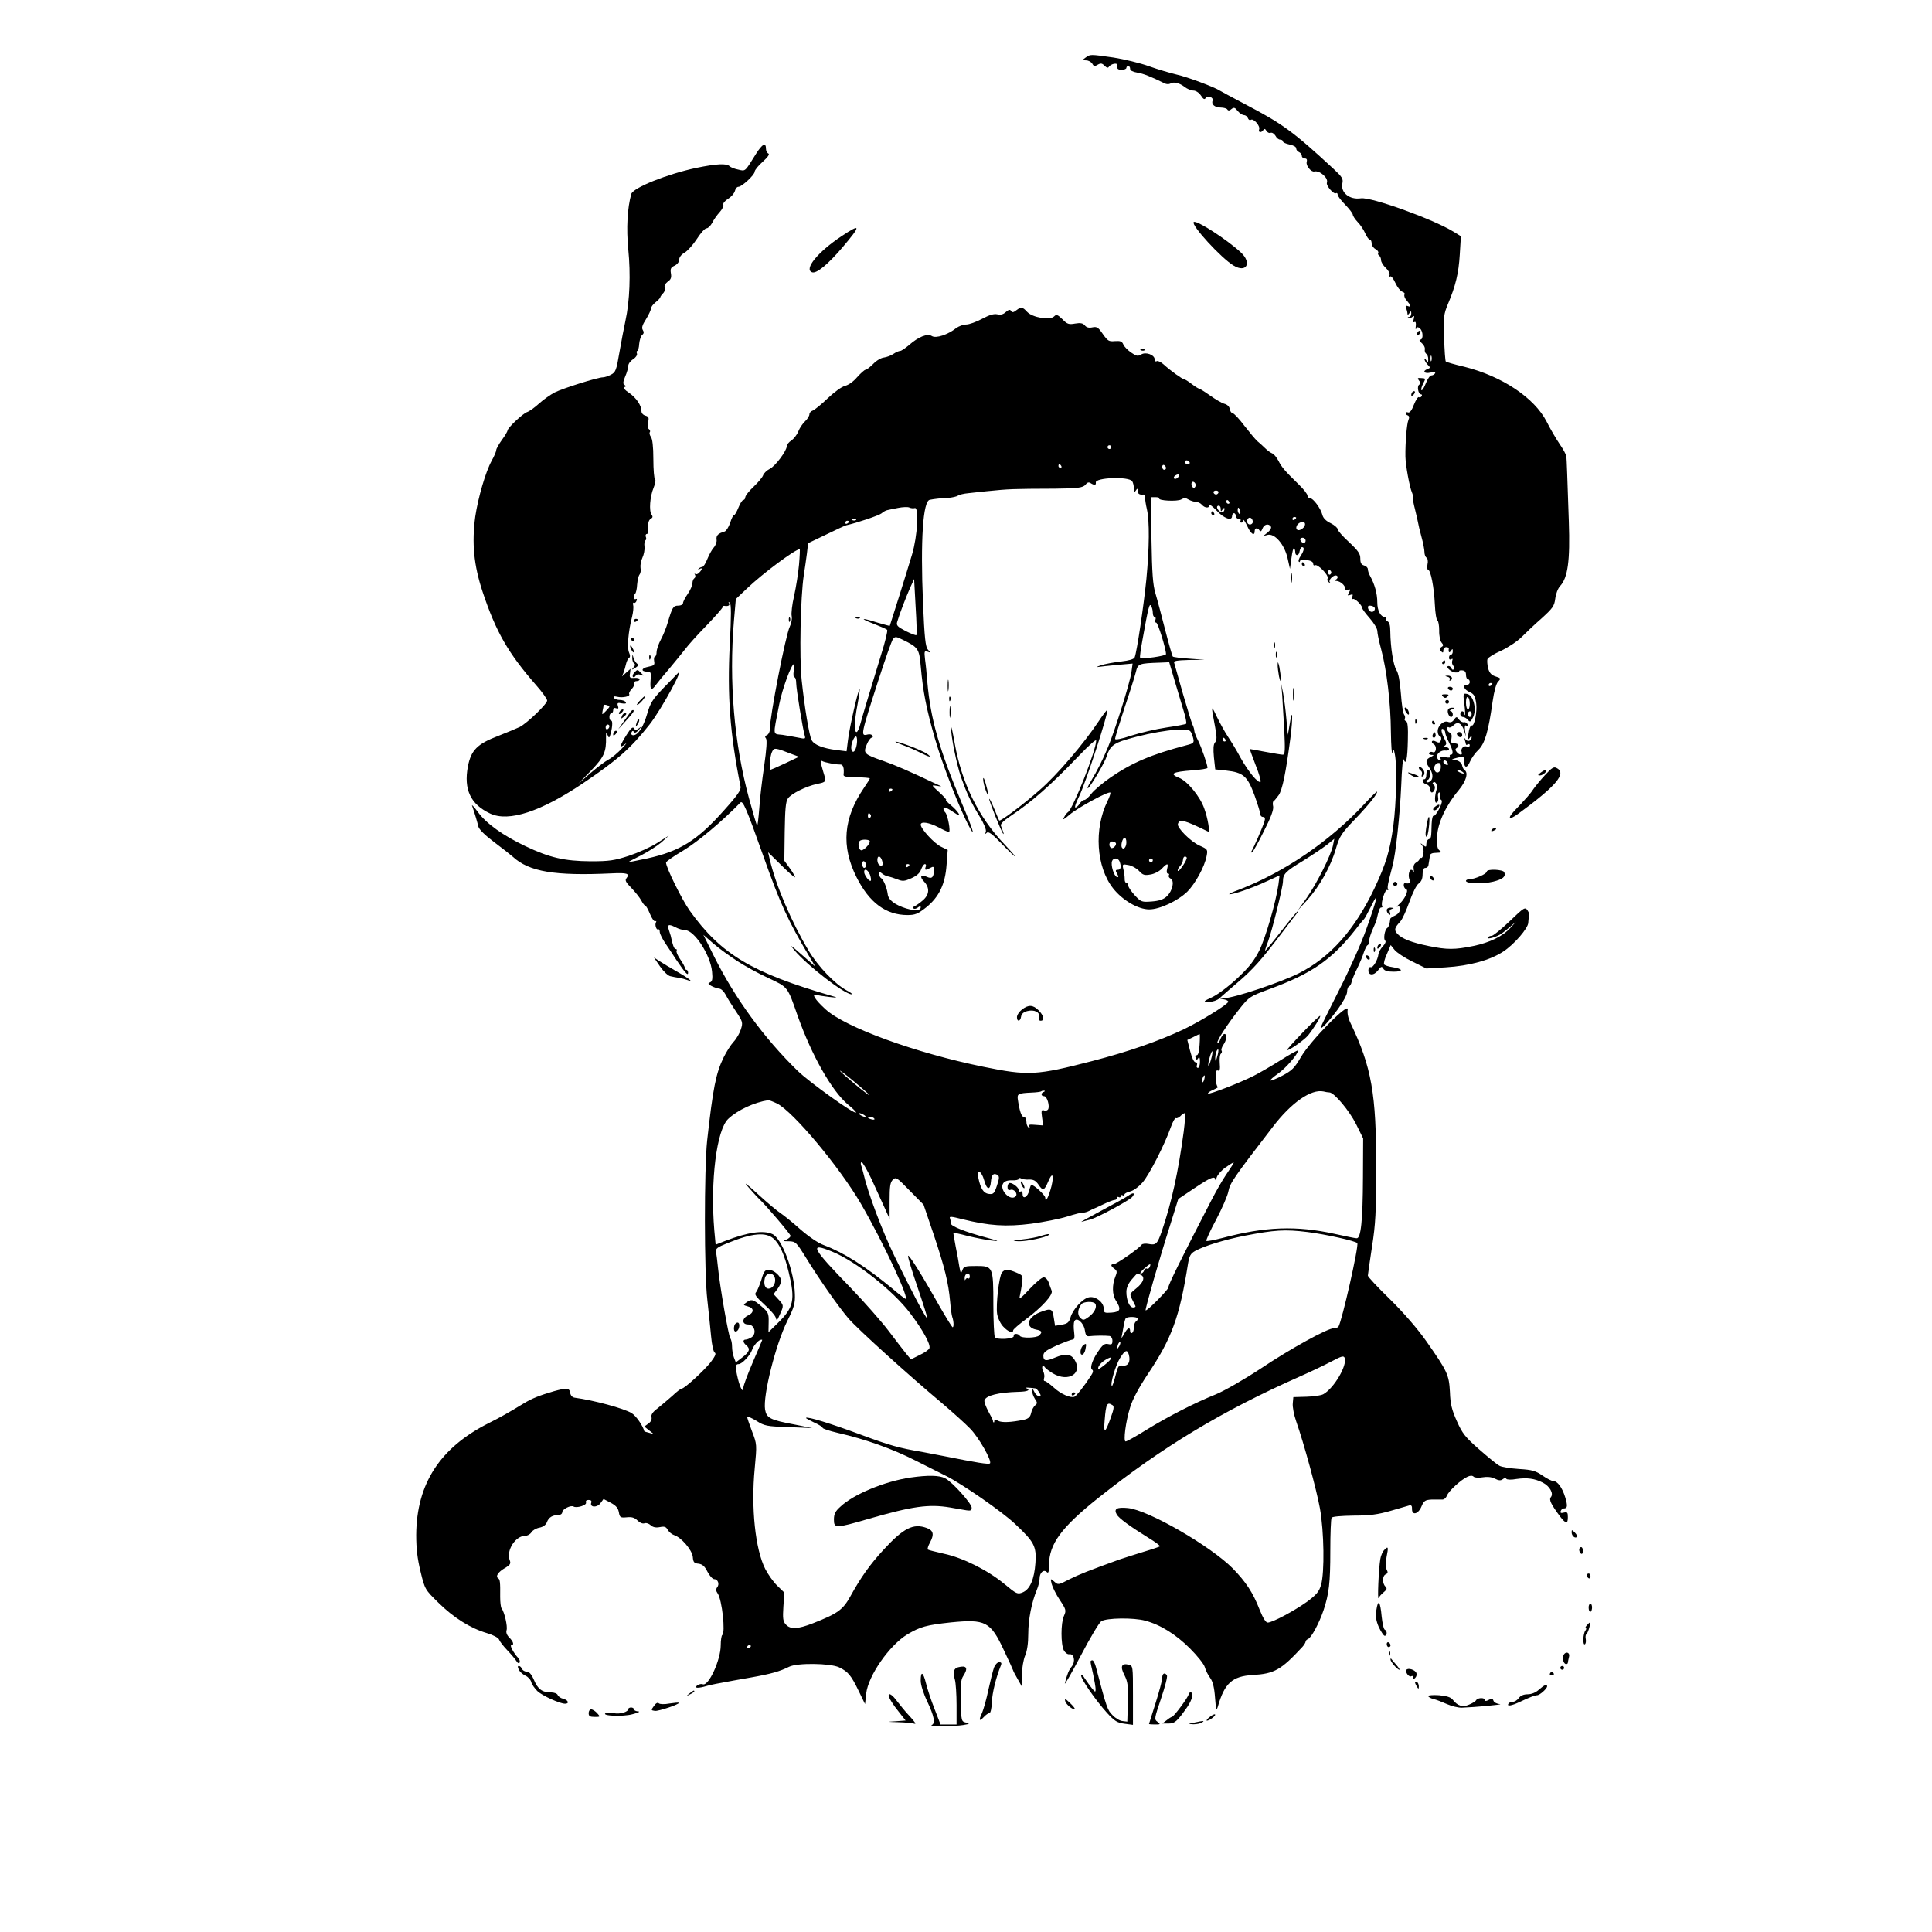 <?xml version="1.0" standalone="no"?>
<!DOCTYPE svg PUBLIC "-//W3C//DTD SVG 20010904//EN"
 "http://www.w3.org/TR/2001/REC-SVG-20010904/DTD/svg10.dtd">
<svg version="1.0" xmlns="http://www.w3.org/2000/svg"
 width="1024pt" height="1024pt" viewBox="0 0 1024 1024"
 preserveAspectRatio="xMidYMid meet">
<g transform="translate(0,1024) scale(0.1,-0.1)"
fill="#000000" stroke="none">
<path d="M5754 9935 c-19 -14 -18 -14 3 -15 12 0 26 -8 32 -17 8 -15 13 -16
29 -6 16 9 23 8 36 -5 12 -12 19 -14 24 -5 4 6 16 13 27 15 14 2 19 -2 17 -14
-2 -13 4 -18 23 -18 14 0 25 5 25 10 0 6 5 10 10 10 6 0 10 -7 10 -15 0 -9 14
-16 38 -20 32 -5 72 -21 145 -57 10 -5 23 -5 30 -1 17 11 48 4 76 -18 13 -10
34 -19 46 -19 13 0 30 -11 40 -26 13 -20 19 -23 25 -14 10 17 44 4 37 -14 -8
-20 13 -36 44 -36 15 0 31 -5 34 -10 5 -8 12 -7 22 2 13 10 18 9 33 -10 10
-12 25 -22 33 -22 8 0 18 -7 21 -16 3 -8 10 -13 16 -9 14 9 50 -32 44 -50 -7
-17 11 -21 22 -4 5 8 10 7 16 -4 5 -9 15 -14 22 -11 8 3 19 -4 26 -15 6 -12
17 -21 25 -21 8 0 15 -4 15 -10 0 -5 16 -12 35 -16 20 -4 35 -12 35 -20 0 -8
7 -17 15 -20 8 -4 15 -12 15 -20 0 -8 7 -14 16 -14 10 0 13 -6 10 -18 -6 -19
23 -55 40 -51 29 7 76 -35 67 -59 -6 -15 36 -64 48 -56 5 3 9 -1 9 -8 0 -7 18
-31 40 -53 21 -22 39 -45 40 -52 0 -7 12 -25 26 -40 15 -15 33 -43 40 -60 8
-18 19 -33 24 -33 6 0 10 -9 10 -20 0 -10 9 -24 20 -30 11 -6 18 -15 15 -20
-3 -5 -1 -11 5 -15 5 -3 10 -14 10 -24 0 -10 11 -28 25 -41 14 -13 23 -30 20
-38 -2 -7 -1 -11 4 -7 5 3 17 -13 27 -35 10 -22 26 -42 36 -46 10 -3 16 -10
12 -15 -3 -6 1 -18 8 -27 27 -31 30 -42 12 -35 -14 5 -16 3 -11 -11 4 -10 7
-23 7 -29 0 -7 4 -6 10 3 8 13 10 12 10 -2 0 -10 -5 -18 -12 -18 -6 0 -8 -3
-5 -6 4 -4 13 -1 21 5 12 10 13 8 9 -10 -4 -14 -2 -20 4 -16 6 4 9 -4 7 -21
-2 -15 -1 -21 2 -14 5 10 9 10 20 1 17 -14 19 -59 2 -59 -8 -1 -4 -8 7 -18 11
-9 19 -24 17 -34 -2 -9 2 -19 7 -23 6 -3 11 -16 11 -28 0 -18 -2 -19 -10 -7
-5 8 -10 11 -10 6 0 -5 7 -18 16 -28 16 -16 16 -18 0 -24 -29 -11 -17 -26 15
-19 22 5 29 4 25 -4 -4 -6 -13 -11 -20 -11 -7 0 -20 -19 -29 -42 -9 -23 -19
-39 -23 -36 -3 4 1 19 9 35 14 27 14 28 -9 29 -21 2 -23 0 -13 -13 10 -11 10
-16 1 -22 -13 -8 -5 -51 10 -51 5 0 6 -5 3 -10 -4 -6 -10 -8 -15 -5 -4 3 -16
-15 -26 -40 -11 -30 -22 -44 -31 -41 -7 3 -13 1 -13 -3 0 -5 5 -11 12 -13 7
-3 9 -11 3 -24 -9 -21 -17 -121 -16 -194 1 -46 22 -162 35 -191 4 -9 6 -20 4
-25 -1 -5 4 -34 12 -64 7 -30 15 -62 16 -70 1 -8 9 -42 18 -75 9 -32 16 -69
16 -82 0 -12 5 -25 11 -29 6 -3 9 -19 5 -35 -3 -16 -1 -29 3 -29 14 0 32 -94
36 -184 2 -44 8 -82 14 -85 5 -3 9 -27 9 -53 -1 -26 5 -54 12 -63 12 -14 11
-18 -1 -25 -11 -7 -11 -12 -1 -22 9 -9 12 -9 12 5 0 9 7 17 15 17 8 0 14 -3
14 -7 -3 -20 2 -26 11 -13 8 13 10 12 10 -2 0 -10 -4 -18 -10 -18 -5 0 -10 -7
-10 -16 0 -9 5 -12 12 -8 7 5 9 2 5 -8 -3 -9 0 -21 6 -27 6 -6 7 -14 2 -18 -4
-5 -10 -2 -12 5 -3 6 -9 12 -14 12 -23 0 11 -33 34 -34 14 -1 23 2 21 6 -2 4
5 6 16 5 14 -1 20 -8 20 -24 0 -13 5 -23 10 -23 6 0 10 -7 10 -15 0 -8 -7 -15
-15 -15 -25 0 -17 -24 14 -38 23 -10 29 -20 35 -59 6 -46 -10 -126 -24 -118
-4 3 -10 -9 -14 -26 -9 -44 -7 -56 4 -39 6 9 10 10 10 3 0 -19 -21 -27 -32
-12 -8 11 -8 10 -4 -4 3 -10 6 -21 6 -23 0 -3 5 -2 10 1 6 3 10 1 10 -5 0 -7
-6 -10 -14 -7 -18 7 -36 -11 -29 -29 7 -18 -11 -18 -26 0 -8 10 -9 16 -1 21
17 11 11 25 -11 25 -18 0 -20 5 -16 26 3 16 0 28 -9 31 -8 3 -14 12 -14 20 0
8 4 12 9 8 5 -3 17 2 25 11 22 22 43 11 56 -28 l10 -33 -5 33 c-3 23 -1 31 6
26 7 -4 10 -1 7 7 -3 8 -12 13 -19 11 -7 -2 -19 5 -26 14 -12 17 -14 17 -27
-1 -8 -12 -19 -16 -31 -11 -23 9 -55 -20 -55 -50 0 -12 5 -24 12 -26 7 -3 9
-12 5 -22 -5 -13 -11 -15 -27 -6 -20 11 -30 -3 -10 -15 17 -10 12 -48 -5 -42
-8 4 -17 2 -20 -3 -4 -6 2 -10 12 -11 15 0 14 -2 -4 -11 -26 -13 -29 -25 -10
-53 22 -31 25 -59 10 -74 -8 -7 -17 -10 -21 -6 -4 4 -1 10 6 12 14 5 17 53 2
53 -5 0 -10 -11 -10 -25 0 -14 -4 -25 -10 -25 -18 0 -10 -22 10 -27 11 -3 20
-14 20 -24 0 -11 4 -19 9 -19 14 0 23 33 10 40 -7 5 -8 10 -1 14 11 7 23 -18
17 -36 -12 -37 -12 -76 -1 -72 8 3 11 15 8 30 -2 13 0 24 7 24 5 0 8 -7 4 -16
-3 -9 -1 -19 5 -23 8 -4 4 -20 -10 -48 -12 -23 -25 -40 -30 -37 -4 3 -9 -16
-10 -43 -2 -74 -2 -76 -16 -81 -6 -2 -12 -13 -12 -24 0 -18 -2 -19 -17 -7 -16
13 -17 12 -5 -3 13 -16 7 -70 -7 -65 -3 1 -7 -2 -8 -7 0 -5 -9 -13 -18 -18
-11 -7 -15 -19 -12 -36 2 -15 2 -21 0 -14 -3 6 -8 12 -13 12 -13 0 -18 -36 -8
-54 8 -15 0 -21 -24 -17 -13 2 -9 -27 5 -32 15 -5 -7 -53 -38 -80 -11 -10 -14
-16 -7 -12 8 4 12 -1 12 -15 0 -12 -10 -25 -25 -32 -14 -6 -25 -14 -26 -17 -3
-28 -9 -45 -17 -50 -13 -9 -21 -60 -10 -67 5 -3 0 -17 -13 -30 -12 -13 -22
-31 -23 -41 -3 -30 -29 -74 -41 -69 -6 2 -12 -4 -12 -14 -3 -30 27 -33 50 -4
17 23 21 24 29 10 6 -11 23 -16 54 -16 54 0 51 15 -5 24 -22 3 -42 10 -45 15
-3 5 3 30 15 55 l20 47 20 -25 c11 -14 53 -42 94 -62 l75 -37 102 6 c127 8
237 38 306 84 58 38 132 124 132 153 0 10 2 24 5 32 3 7 -1 22 -9 33 -13 19
-18 16 -95 -58 -44 -42 -87 -77 -95 -77 -8 0 -17 -4 -21 -9 -7 -13 52 4 73 21
10 6 31 23 47 37 l30 26 -28 -31 c-41 -46 -111 -80 -199 -98 -97 -20 -139 -20
-236 0 -92 19 -140 38 -165 64 -19 21 -17 31 15 66 11 12 32 59 48 104 17 48
37 88 49 97 14 10 21 25 21 49 0 24 5 34 15 34 8 0 16 7 16 15 1 8 3 20 4 25
1 6 3 17 4 25 1 10 12 15 34 15 27 1 30 3 16 13 -11 9 -14 27 -12 74 3 71 47
165 115 246 39 47 52 92 30 106 -5 3 -11 15 -13 26 -2 10 -15 22 -29 25 l-25
6 25 7 c38 10 40 9 40 -17 0 -38 16 -39 31 -3 7 17 27 46 44 62 35 33 54 99
76 257 8 55 19 95 29 105 16 17 15 19 -14 28 -22 7 -32 19 -39 44 -4 18 -6 40
-3 48 3 8 35 28 72 44 36 17 85 49 108 72 23 23 71 69 108 101 58 53 66 64 71
103 3 25 14 54 25 66 42 45 54 134 47 342 -8 239 -11 326 -13 346 -1 9 -17 39
-36 66 -19 28 -50 81 -69 119 -65 126 -236 240 -435 290 -52 12 -96 25 -99 28
-3 3 -7 59 -9 126 -4 109 -2 125 20 178 41 97 57 163 63 263 l6 97 -39 24
c-107 66 -436 185 -491 177 -61 -9 -109 31 -98 80 5 24 -2 34 -48 77 -215 199
-271 239 -472 344 -66 35 -124 66 -130 70 -25 17 -173 73 -229 85 -33 8 -99
27 -146 44 -47 17 -131 37 -187 46 -126 18 -125 18 -149 0z m1833 -1607 c-3
-7 -5 -2 -5 12 0 14 2 19 5 13 2 -7 2 -19 0 -25z m323 -1712 c0 -3 -4 -8 -10
-11 -5 -3 -10 -1 -10 4 0 6 5 11 10 11 6 0 10 -2 10 -4z m-250 -259 c0 -7 9
-30 20 -52 22 -44 25 -65 9 -65 -5 0 -7 -4 -4 -10 4 -6 -6 -7 -26 -3 -23 4
-30 3 -25 -5 4 -7 3 -12 -2 -12 -6 0 -12 6 -15 14 -7 19 21 42 45 38 10 -2 18
2 18 7 0 6 -8 11 -17 11 -13 0 -15 2 -5 8 10 7 10 14 -3 38 -17 33 -20 58 -5
49 6 -3 10 -12 10 -18z m13 -161 c4 -10 1 -13 -9 -9 -7 3 -14 9 -14 14 0 14
17 10 23 -5z m-37 -29 c-4 -27 -29 -29 -34 -3 -4 19 16 39 30 30 4 -3 6 -15 4
-27z m114 -17 c8 -5 11 -10 5 -10 -5 0 -17 5 -25 10 -8 5 -10 10 -5 10 6 0 17
-5 25 -10z"/>
<path d="M4006 9423 c-59 -95 -54 -91 -93 -82 -20 4 -40 12 -46 18 -16 16 -70
13 -177 -9 -155 -33 -334 -105 -344 -138 -21 -74 -27 -183 -16 -294 13 -130 8
-273 -15 -378 -8 -36 -22 -112 -32 -168 -16 -95 -20 -105 -45 -118 -15 -8 -34
-14 -43 -14 -27 0 -211 -58 -255 -80 -23 -12 -61 -39 -83 -59 -23 -21 -51 -41
-63 -45 -22 -7 -104 -84 -104 -98 0 -4 -13 -27 -30 -50 -16 -22 -30 -47 -30
-54 0 -7 -11 -33 -24 -56 -32 -58 -72 -195 -87 -296 -19 -140 -8 -257 39 -399
71 -213 136 -326 284 -495 32 -36 58 -73 58 -81 0 -18 -105 -119 -145 -140
-17 -8 -67 -29 -113 -47 -113 -43 -145 -76 -162 -162 -23 -123 14 -201 118
-250 98 -46 269 10 494 162 181 122 251 184 350 309 63 79 197 326 146 268 -7
-7 -41 -43 -76 -78 -53 -56 -65 -74 -82 -133 -20 -69 -48 -113 -74 -113 -8 0
-12 6 -9 15 4 9 8 10 13 3 4 -8 13 -4 26 11 17 20 17 21 1 8 -16 -11 -20 -12
-27 0 -6 10 -17 0 -39 -35 -37 -58 -40 -75 -8 -49 12 10 5 0 -16 -22 -21 -23
-53 -50 -72 -60 -19 -10 -62 -43 -97 -73 l-63 -55 68 70 c69 72 81 98 79 179
0 25 1 27 8 10 6 -16 9 -17 13 -5 12 35 16 80 7 80 -6 0 -10 9 -10 20 0 11 5
20 10 20 6 0 10 7 10 16 0 11 5 14 16 10 11 -4 14 -1 9 13 -5 15 -1 18 21 13
19 -3 25 -1 20 7 -4 6 -18 11 -31 11 -13 0 -27 5 -31 11 -5 8 0 10 17 6 29 -7
71 2 64 14 -3 4 3 17 13 27 10 10 16 24 14 30 -2 7 3 12 12 12 9 0 16 4 16 9
0 6 -12 9 -27 8 -24 -2 -28 1 -24 23 l3 25 -23 -20 -22 -20 8 20 c4 11 10 31
13 45 3 14 10 28 15 32 8 4 8 14 1 30 -11 25 -4 111 16 188 6 24 9 53 6 62 -2
10 -1 16 4 13 4 -3 11 2 14 11 3 8 2 12 -4 9 -11 -7 -14 18 -3 29 4 4 9 25 10
48 2 22 7 46 13 53 5 6 8 22 5 35 -2 13 2 37 10 54 8 17 13 43 11 59 -2 15 0
30 5 33 4 2 6 11 2 19 -3 8 0 15 6 15 6 0 9 15 7 36 -2 23 3 38 13 44 11 6 12
12 5 22 -15 19 -9 96 10 142 9 22 13 42 8 45 -5 3 -9 52 -9 108 0 66 -5 108
-13 117 -6 9 -9 20 -6 25 4 5 1 13 -4 16 -7 4 -8 19 -5 37 6 24 3 30 -14 35
-12 3 -21 13 -21 23 0 31 -27 71 -66 98 -24 16 -33 27 -25 30 10 3 10 6 1 12
-9 5 -8 16 4 45 9 20 16 46 16 56 0 10 11 26 26 35 14 9 23 23 20 30 -3 8 -2
14 2 14 4 0 9 17 10 38 2 20 9 42 16 47 9 7 10 15 3 26 -7 11 -3 26 17 57 14
23 26 48 26 56 0 8 11 23 25 34 14 11 25 23 25 27 0 3 7 13 15 21 8 8 11 21 8
30 -3 9 3 21 16 31 17 11 21 22 17 44 -4 25 0 32 20 41 14 7 24 20 24 32 0 13
12 28 29 37 16 10 45 42 65 73 20 31 42 56 51 56 8 0 21 13 30 29 8 17 26 42
39 56 14 15 22 33 20 40 -3 7 8 21 25 31 16 10 32 28 36 41 3 13 11 23 19 23
18 0 86 63 86 80 0 8 19 32 43 53 27 24 37 40 30 43 -7 3 -13 14 -13 24 0 38
-19 28 -54 -27z m-776 -2929 c0 -2 -9 -13 -20 -24 -20 -20 -20 -20 -16 3 3 12
5 25 5 29 1 7 31 -1 31 -8z m0 -103 c0 -6 -4 -13 -10 -16 -5 -3 -10 1 -10 9 0
9 5 16 10 16 6 0 10 -4 10 -9z"/>
<path d="M6327 9063 c-16 -15 146 -192 212 -231 67 -40 97 14 39 69 -74 69
-238 175 -251 162z"/>
<path d="M4460 8988 c-126 -84 -200 -175 -156 -191 23 -9 84 41 164 135 97
115 96 125 -8 56z"/>
<path d="M5386 8595 c-15 -12 -22 -12 -27 -3 -6 9 -13 7 -28 -6 -14 -13 -28
-16 -45 -12 -18 4 -42 -3 -81 -24 -30 -16 -68 -30 -84 -30 -16 0 -39 -9 -53
-19 -44 -35 -108 -56 -129 -42 -24 15 -71 -4 -121 -48 -20 -17 -41 -31 -47
-31 -7 0 -23 -7 -36 -16 -13 -9 -36 -17 -50 -19 -14 -1 -40 -16 -57 -34 -17
-17 -35 -31 -41 -31 -5 0 -25 -18 -44 -39 -19 -23 -46 -42 -64 -46 -17 -4 -56
-32 -92 -66 -33 -32 -69 -61 -79 -65 -10 -3 -18 -12 -18 -20 0 -8 -10 -25 -23
-37 -13 -12 -29 -36 -36 -54 -7 -18 -24 -39 -37 -48 -13 -8 -24 -22 -24 -30 0
-24 -60 -105 -90 -120 -16 -8 -31 -23 -35 -33 -3 -11 -26 -38 -50 -61 -25 -23
-45 -49 -45 -57 0 -7 -5 -14 -10 -14 -6 0 -17 -18 -26 -40 -9 -22 -19 -40 -23
-40 -5 0 -14 -18 -21 -41 -8 -23 -21 -43 -29 -46 -35 -10 -46 -21 -43 -43 2
-12 -5 -31 -15 -42 -10 -11 -25 -39 -34 -61 -9 -23 -21 -42 -27 -42 -6 0 -14
-4 -19 -9 -5 -5 -3 -6 5 -2 16 10 15 -2 -2 -19 -7 -8 -17 -11 -21 -7 -5 4 -5
2 -1 -5 3 -6 2 -14 -4 -18 -5 -3 -10 -15 -10 -26 0 -11 -11 -37 -25 -57 -14
-20 -25 -42 -25 -49 0 -7 -11 -13 -25 -13 -27 0 -32 -9 -56 -90 -7 -25 -23
-65 -36 -89 -13 -24 -23 -55 -23 -67 0 -13 -4 -24 -9 -24 -4 0 -6 -11 -4 -24
4 -20 0 -24 -31 -30 -38 -7 -41 -26 -4 -26 18 0 20 -5 16 -49 -3 -50 4 -55 30
-19 8 11 39 49 71 86 31 37 68 83 83 102 14 19 64 75 112 124 47 49 86 93 86
98 0 4 3 7 8 7 21 -4 32 2 26 14 -5 8 -4 9 4 2 8 -7 8 -68 0 -219 -14 -273 1
-476 57 -755 3 -18 -14 -44 -85 -123 -143 -162 -236 -220 -410 -258 -52 -11
-97 -20 -100 -20 -3 0 27 16 65 35 39 20 88 51 110 70 l40 36 -62 -39 c-34
-22 -102 -52 -150 -68 -77 -25 -103 -29 -203 -29 -138 1 -217 19 -345 80 -118
56 -208 120 -252 181 -20 27 -34 42 -31 34 16 -47 28 -88 33 -110 4 -16 34
-46 86 -85 44 -33 87 -67 97 -76 87 -80 223 -102 524 -88 81 4 98 -1 79 -25
-10 -11 -5 -22 26 -53 21 -22 44 -51 52 -66 8 -15 17 -27 21 -27 4 0 15 -20
25 -44 10 -25 23 -42 28 -39 6 3 7 1 4 -5 -8 -12 2 -44 12 -38 4 3 8 -4 8 -15
1 -10 15 -38 31 -61 16 -24 41 -61 55 -83 48 -71 64 -89 64 -71 0 9 -4 16 -9
16 -4 0 -8 4 -8 10 0 5 -11 26 -25 46 -14 20 -22 40 -19 45 3 5 1 9 -5 9 -8 0
-16 21 -26 70 -1 3 -5 15 -9 28 -11 32 -3 36 33 18 16 -9 40 -16 52 -16 49 0
135 -132 143 -220 4 -40 1 -52 -11 -57 -12 -5 -11 -9 8 -19 13 -7 32 -13 41
-14 10 0 25 -15 34 -32 9 -18 34 -58 55 -89 36 -54 37 -59 26 -94 -6 -20 -23
-50 -39 -67 -15 -16 -38 -53 -52 -81 -42 -86 -57 -164 -88 -442 -16 -148 -16
-705 1 -845 7 -63 16 -150 20 -193 4 -45 12 -81 19 -86 9 -5 3 -19 -22 -52
-37 -46 -138 -139 -153 -139 -5 0 -27 -17 -49 -38 -23 -20 -58 -50 -78 -66
-27 -20 -36 -34 -33 -47 3 -12 -3 -25 -16 -34 l-22 -16 25 -20 25 -20 -25 7
c-14 3 -25 7 -25 8 -8 30 -43 81 -67 96 -41 25 -199 68 -303 82 -12 2 -21 12
-23 26 -4 26 -18 27 -87 8 -75 -22 -116 -38 -160 -65 -79 -48 -121 -72 -185
-104 -258 -130 -382 -321 -384 -592 0 -73 6 -125 23 -195 23 -95 24 -95 95
-165 80 -79 169 -135 257 -161 34 -10 61 -25 64 -34 3 -9 22 -34 43 -56 21
-22 43 -48 49 -58 6 -11 13 -14 17 -8 3 6 0 16 -7 24 -24 25 -47 68 -37 68 16
0 12 18 -11 41 -13 13 -18 27 -14 39 6 19 -11 96 -27 116 -4 6 -7 33 -7 60 1
80 -1 93 -11 99 -15 10 0 33 36 54 29 17 33 24 25 43 -18 51 31 128 83 128 12
0 26 8 33 19 6 10 25 21 42 24 20 4 35 15 40 30 10 25 29 37 62 37 10 0 19 7
19 15 0 16 46 39 60 30 16 -10 71 7 66 21 -3 9 2 14 14 14 12 0 17 -5 14 -14
-10 -25 29 -29 48 -4 l17 23 38 -20 c28 -15 39 -28 43 -50 5 -28 8 -30 42 -27
27 3 42 -2 57 -17 12 -12 27 -18 36 -15 9 4 24 -1 34 -10 12 -11 27 -14 48
-10 25 5 33 2 42 -14 6 -11 21 -24 33 -28 39 -12 96 -79 100 -116 2 -28 7 -34
31 -36 20 -3 32 -13 47 -43 11 -21 27 -39 36 -39 19 0 29 -27 15 -43 -7 -10
-7 -19 3 -33 23 -33 42 -209 24 -220 -4 -3 -8 -27 -8 -54 0 -78 -64 -218 -95
-207 -13 6 -42 -9 -34 -17 3 -3 21 -1 40 4 19 6 59 15 89 20 30 6 102 19 160
29 107 19 153 32 203 57 43 21 216 19 264 -3 48 -23 64 -42 105 -127 l33 -68
6 56 c11 95 123 256 219 314 68 40 100 49 230 63 183 18 210 5 281 -148 27
-57 49 -105 49 -107 0 -2 10 -22 23 -44 l22 -39 1 61 c1 34 8 78 17 100 11 25
17 66 17 116 0 77 18 168 46 235 8 19 14 45 14 58 0 32 22 51 38 35 9 -9 12 0
12 38 1 111 65 198 259 353 342 272 659 463 1070 645 57 25 132 61 168 80 53
28 65 32 70 19 15 -39 -56 -160 -112 -192 -11 -7 -51 -13 -90 -14 l-70 -2 -3
-33 c-2 -18 6 -61 18 -95 41 -117 108 -362 126 -462 22 -122 25 -340 6 -405
-11 -37 -24 -52 -75 -90 -69 -49 -183 -110 -208 -110 -10 0 -25 24 -43 69 -35
90 -72 146 -142 218 -118 119 -447 309 -555 320 -60 6 -77 -4 -60 -34 11 -20
70 -63 170 -125 35 -21 61 -41 59 -44 -3 -2 -40 -15 -84 -28 -43 -13 -101 -32
-129 -41 -166 -60 -216 -80 -268 -106 -57 -30 -59 -30 -79 -12 -21 18 -21 18
-14 -12 4 -16 23 -55 43 -85 34 -51 35 -56 22 -85 -17 -37 -17 -152 0 -183 7
-12 19 -21 28 -20 25 5 35 -37 14 -64 -17 -22 -23 -36 -37 -90 -3 -13 35 53
84 146 49 94 98 176 109 183 27 18 172 20 233 3 80 -21 163 -73 237 -147 40
-40 75 -84 79 -100 4 -15 16 -40 28 -56 14 -19 22 -50 26 -105 5 -65 7 -72 15
-47 35 123 76 161 185 167 115 7 150 27 263 149 9 10 17 23 17 28 0 5 6 11 13
14 17 6 59 84 82 152 29 87 36 145 36 315 0 91 3 170 7 176 4 6 51 10 117 11
87 0 128 6 195 25 47 14 92 27 100 29 10 3 15 -3 14 -18 -1 -37 33 -29 50 12
13 31 20 35 53 37 21 0 46 0 56 0 10 -1 21 8 26 21 10 25 74 84 109 100 15 7
26 7 33 0 5 -5 26 -7 47 -3 24 4 47 2 65 -7 21 -11 32 -11 42 -3 7 6 16 7 19
2 3 -5 27 -6 53 -1 57 8 96 3 140 -19 37 -19 59 -58 43 -77 -11 -14 0 -37 49
-103 31 -40 41 -40 41 -3 0 25 -3 28 -21 24 -16 -4 -20 -2 -17 8 3 8 10 14 16
14 20 0 22 12 8 59 -16 52 -41 86 -63 86 -8 0 -34 13 -57 29 -36 25 -55 31
-124 35 -45 3 -91 10 -104 17 -13 6 -61 46 -108 87 -74 65 -89 84 -118 149
-27 60 -35 92 -37 155 -5 92 -13 109 -125 269 -44 63 -119 150 -191 221 -66
64 -119 121 -119 127 0 5 10 74 22 153 19 120 22 186 22 418 1 391 -24 535
-136 768 -13 27 -18 53 -15 71 9 45 -198 -165 -248 -252 -34 -58 -47 -71 -98
-98 -32 -17 -61 -28 -64 -26 -2 3 16 19 40 36 41 28 107 104 107 123 0 4 -42
-19 -92 -51 -51 -32 -115 -69 -143 -83 -77 -39 -236 -100 -242 -94 -3 3 9 12
28 20 19 9 30 15 24 16 -5 0 -11 21 -11 46 -1 33 2 44 11 40 10 -4 13 6 10 39
-2 25 1 47 6 50 5 4 7 11 4 16 -4 5 1 19 9 31 18 25 21 58 6 58 -6 0 -15 -12
-21 -26 -5 -15 -12 -24 -16 -21 -7 8 55 102 120 184 47 59 54 63 151 99 228
83 335 157 462 319 21 28 42 52 45 55 3 3 20 34 38 70 41 84 32 41 -27 -124
-25 -72 -90 -217 -144 -323 -54 -106 -98 -195 -98 -199 0 -14 42 31 91 97 28
39 49 77 49 92 0 14 5 27 10 29 6 2 12 13 14 24 3 12 15 43 29 70 13 27 30 66
36 87 7 20 16 37 19 37 4 0 8 10 9 23 0 12 9 40 19 62 10 22 18 42 19 45 13
58 18 70 26 70 6 0 8 4 5 8 -9 14 16 92 27 85 5 -3 7 -2 4 4 -5 9 -1 30 23
121 18 65 40 272 47 432 3 85 9 146 13 135 12 -34 20 1 22 101 2 70 -1 99 -10
102 -7 2 -9 8 -6 13 3 6 1 15 -4 22 -6 7 -13 57 -17 112 -5 64 -13 108 -24
124 -16 26 -31 119 -32 204 0 32 -5 50 -15 54 -7 3 -11 9 -8 14 3 5 1 9 -5 9
-23 0 -41 33 -41 78 0 46 -14 96 -38 139 -7 12 -12 28 -12 36 0 8 -9 17 -20
20 -15 4 -20 14 -20 37 0 25 -11 41 -60 87 -33 30 -60 61 -60 68 0 7 -17 22
-37 32 -24 11 -40 27 -44 44 -9 35 -49 89 -66 89 -7 0 -13 6 -13 13 0 8 -20
34 -45 58 -76 74 -92 93 -109 127 -10 18 -24 36 -33 39 -8 3 -25 15 -37 27
-12 12 -31 29 -42 38 -10 9 -41 46 -69 82 -27 36 -55 66 -62 66 -6 0 -13 10
-15 22 -2 13 -13 24 -29 28 -14 4 -48 24 -76 44 -28 20 -54 36 -57 36 -4 0
-22 11 -40 25 -18 14 -36 25 -40 25 -9 0 -72 45 -108 78 -14 13 -31 21 -37 18
-6 -4 -11 0 -11 9 0 24 -47 42 -72 26 -17 -10 -25 -9 -52 10 -18 12 -37 31
-42 43 -7 17 -16 20 -45 18 -32 -3 -38 1 -64 38 -24 35 -32 40 -55 35 -18 -4
-31 -1 -40 10 -10 12 -23 15 -52 10 -33 -6 -42 -3 -67 23 -26 25 -32 27 -44
15 -22 -22 -115 -6 -143 24 -25 27 -32 28 -58 8z m504 -725 c0 -5 -4 -10 -10
-10 -5 0 -10 5 -10 10 0 6 5 10 10 10 6 0 10 -4 10 -10z m415 -80 c3 -5 -1
-10 -9 -10 -9 0 -16 5 -16 10 0 6 4 10 9 10 6 0 13 -4 16 -10z m-680 -20 c3
-5 1 -10 -4 -10 -6 0 -11 5 -11 10 0 6 2 10 4 10 3 0 8 -4 11 -10z m555 -11
c0 -5 -4 -9 -10 -9 -5 0 -10 7 -10 16 0 8 5 12 10 9 6 -3 10 -10 10 -16z m62
-51 c-6 -6 -15 -8 -19 -4 -4 4 -1 11 7 16 19 12 27 3 12 -12z m-241 -19 c5 -8
9 -25 9 -39 0 -20 2 -22 10 -10 8 13 10 12 10 -2 0 -16 11 -22 32 -19 4 0 7
-7 7 -17 0 -9 4 -37 10 -62 14 -63 13 -201 -3 -370 -14 -139 -50 -384 -62
-414 -4 -10 -29 -17 -72 -22 -37 -4 -85 -13 -107 -20 -22 -8 -29 -12 -15 -9
14 2 61 7 104 11 l79 7 -6 -44 c-7 -55 -87 -309 -124 -398 -29 -70 -55 -121
-93 -185 -14 -22 -19 -37 -13 -33 14 9 89 136 98 167 16 52 36 70 104 90 151
45 320 67 340 44 5 -5 11 -21 15 -36 6 -25 3 -28 -36 -38 -186 -49 -287 -92
-401 -170 -42 -29 -88 -68 -102 -86 -14 -19 -31 -34 -38 -34 -7 0 -18 -9 -25
-20 -7 -11 -17 -20 -22 -20 -6 0 3 26 19 58 36 73 158 448 149 458 -2 2 -23
-26 -47 -62 -75 -113 -218 -281 -309 -360 -88 -78 -210 -169 -216 -163 -2 2
-13 30 -26 61 -13 32 -25 56 -27 54 -4 -4 65 -177 74 -185 6 -6 2 6 -12 42 -4
9 14 27 47 49 117 78 216 165 371 327 48 50 87 85 87 76 0 -51 -123 -363 -150
-380 -5 -3 -15 -16 -21 -28 -9 -15 0 -11 30 15 43 37 207 126 216 117 2 -3 -4
-23 -15 -45 -73 -148 -60 -349 30 -463 50 -63 132 -111 191 -111 56 0 151 45
202 94 42 42 92 133 102 188 7 35 6 37 -37 56 -46 20 -122 96 -115 115 9 28
31 22 161 -41 10 -5 -2 70 -21 122 -22 64 -90 147 -135 164 -52 21 -33 31 72
39 44 3 80 9 80 13 0 17 -32 109 -50 145 -11 21 -20 45 -20 52 0 7 -4 21 -9
31 -5 9 -28 85 -52 167 -23 83 -44 156 -46 163 -4 9 16 12 78 14 l84 1 -82 6
c-45 3 -84 8 -87 11 -3 3 -21 66 -40 140 -19 74 -42 162 -52 195 -14 47 -18
108 -21 285 l-4 225 25 0 c13 0 22 -3 20 -6 -8 -13 97 -18 117 -6 15 9 23 9
39 -1 11 -6 28 -12 39 -12 10 0 24 -7 31 -15 15 -18 40 -20 40 -3 0 7 17 -6
38 -28 39 -42 82 -57 82 -30 0 9 5 16 10 16 6 0 10 -7 10 -15 0 -8 7 -15 16
-15 8 0 12 -4 9 -10 -3 -5 -1 -10 4 -10 6 0 11 6 11 13 0 6 9 -7 20 -30 19
-43 40 -57 40 -28 0 18 16 20 26 3 5 -7 10 -4 15 10 9 24 33 29 45 11 4 -7 -4
-20 -17 -31 l-24 -19 23 6 c37 10 89 -49 106 -122 l13 -58 8 58 c4 32 10 55
14 52 3 -4 6 -13 6 -21 0 -23 20 -21 23 4 2 12 8 22 13 22 14 0 11 -18 -7 -46
-9 -13 -14 -27 -10 -31 3 -3 6 -2 6 3 0 6 16 8 35 6 22 -3 35 -10 35 -19 0 -8
4 -12 9 -9 14 9 74 -52 68 -69 -4 -8 -1 -17 6 -21 7 -4 9 -4 5 1 -8 9 15 35
31 35 15 0 14 -17 -1 -23 -8 -3 -5 -6 5 -6 21 -1 47 -24 47 -41 0 -7 7 -10 15
-6 13 4 14 2 5 -14 -9 -16 -8 -19 7 -13 13 5 15 3 10 -11 -4 -10 -3 -15 3 -11
10 6 49 -32 50 -48 0 -5 18 -29 40 -54 22 -25 40 -55 40 -67 0 -12 9 -55 20
-96 30 -111 51 -287 52 -440 1 -74 5 -124 8 -110 6 24 7 23 13 -9 12 -58 8
-255 -8 -377 -18 -132 -38 -200 -100 -332 -104 -219 -234 -366 -400 -450 -95
-48 -338 -130 -398 -133 l-22 -2 23 -4 c12 -2 22 -8 22 -12 0 -13 -144 -102
-235 -146 -136 -64 -294 -119 -487 -169 -294 -76 -338 -79 -577 -30 -358 73
-732 209 -836 305 -56 51 -76 84 -48 76 10 -3 41 -8 68 -11 46 -5 47 -4 15 5
-427 124 -589 221 -755 453 -41 58 -125 228 -125 254 0 6 42 35 93 65 76 46
205 154 301 253 13 14 32 -30 122 -284 89 -251 129 -340 246 -536 l29 -49 -73
64 c-58 51 -66 56 -38 23 72 -85 268 -235 304 -234 6 1 -6 10 -27 21 -60 32
-151 126 -201 210 -91 152 -174 346 -206 483 l-9 39 67 -66 c37 -37 71 -67 75
-67 3 0 -7 20 -24 44 l-32 44 2 154 c2 118 5 158 17 176 17 25 95 64 154 77
50 10 50 10 34 62 -16 53 -17 66 -6 59 12 -7 73 -19 95 -18 16 1 22 -19 18
-55 -1 -9 18 -13 69 -13 38 0 70 -3 70 -6 0 -3 -14 -25 -31 -50 -109 -160
-122 -309 -39 -474 68 -135 156 -200 270 -200 40 0 55 6 98 40 69 55 102 124
109 227 l6 78 -35 17 c-36 17 -108 95 -108 117 0 19 44 12 94 -14 26 -14 51
-25 55 -25 11 0 -6 91 -19 104 -12 12 -13 26 -1 26 4 0 25 -11 45 -25 29 -19
35 -21 27 -7 -5 10 -24 30 -42 45 -18 15 -29 27 -25 27 5 0 -11 18 -35 40 -44
40 -44 40 -14 35 30 -5 30 -5 5 6 -158 75 -224 103 -289 126 -101 35 -107 40
-87 87 8 20 20 36 26 36 6 0 8 5 4 11 -3 6 -15 9 -25 6 -39 -10 -38 -6 57 289
36 111 70 208 77 217 11 14 16 14 52 -4 82 -40 87 -48 95 -140 12 -135 29
-223 75 -383 41 -142 134 -381 184 -471 33 -61 16 -6 -40 125 -121 288 -167
449 -184 645 -3 39 -8 92 -12 119 -5 44 -4 48 13 42 17 -6 17 -6 2 11 -13 15
-18 61 -26 248 -14 334 0 540 36 546 25 5 62 9 97 10 22 2 45 7 52 12 7 5 32
11 55 13 24 3 66 7 93 10 128 13 138 13 365 14 122 1 152 5 164 22 8 11 17 14
27 7 19 -12 29 -11 27 3 -6 27 176 34 193 7z m334 -29 c-6 -9 -9 -9 -16 1 -10
17 0 34 13 21 6 -6 7 -16 3 -22z m123 -31 c-2 -6 -8 -10 -13 -10 -5 0 -11 4
-13 10 -2 6 4 11 13 11 9 0 15 -5 13 -11z m57 -49 c3 -5 1 -10 -4 -10 -6 0
-11 5 -11 10 0 6 2 10 4 10 3 0 8 -4 11 -10z m-1667 -33 c24 9 15 -149 -14
-246 -26 -88 -116 -374 -118 -378 -1 -1 -30 7 -65 17 -87 28 -99 24 -21 -6 36
-14 68 -28 72 -32 4 -4 -10 -63 -32 -132 -56 -183 -97 -319 -110 -367 -6 -24
-15 -43 -20 -43 -14 0 -12 57 5 146 8 43 13 79 11 81 -6 6 -55 -208 -62 -273
l-7 -56 -56 7 c-69 9 -116 27 -129 52 -13 23 -38 176 -53 318 -13 120 -6 443
11 555 6 36 13 89 17 118 l6 53 96 46 c53 26 101 48 106 49 55 12 174 52 187
63 9 8 23 16 30 17 7 2 33 7 58 12 25 5 52 6 60 2 8 -4 21 -5 28 -3z m1622 -4
c0 -15 2 -16 10 -3 5 8 10 10 10 4 0 -18 -13 -24 -27 -13 -15 13 -17 29 -3 29
6 0 10 -8 10 -17z m103 -13 c3 -11 1 -18 -4 -14 -5 3 -9 12 -9 20 0 20 7 17
13 -6z m67 -56 c0 -8 -7 -14 -15 -14 -15 0 -21 21 -9 33 10 9 24 -2 24 -19z
m230 22 c0 -3 -4 -8 -10 -11 -5 -3 -10 -1 -10 4 0 6 5 11 10 11 6 0 10 -2 10
-4z m-2333 -12 c-3 -3 -12 -4 -19 -1 -8 3 -5 6 6 6 11 1 17 -2 13 -5z m-37 -8
c0 -3 -4 -8 -10 -11 -5 -3 -10 -1 -10 4 0 6 5 11 10 11 6 0 10 -2 10 -4z
m2410 -31 c-7 -8 -19 -15 -26 -15 -20 0 -17 27 4 39 23 13 39 -3 22 -24z m10
-71 c0 -17 -22 -14 -28 4 -2 7 3 12 12 12 9 0 16 -7 16 -16z m-2685 -126 c-4
-46 -16 -120 -26 -166 -11 -46 -16 -94 -13 -107 3 -14 -1 -38 -10 -56 -22 -45
-106 -476 -106 -546 0 -13 -7 -26 -15 -29 -11 -5 -12 -10 -5 -18 6 -9 3 -56
-10 -147 -11 -74 -23 -176 -26 -227 -4 -51 -9 -90 -11 -88 -3 2 -22 67 -43
144 -79 291 -107 620 -80 942 l10 115 59 56 c85 81 252 205 280 209 1 0 0 -37
-4 -82z m2820 -37 c3 -5 1 -12 -5 -16 -5 -3 -10 1 -10 9 0 18 6 21 15 7z
m-2198 -337 c-2 -3 -28 7 -56 21 -44 23 -51 30 -46 48 12 42 47 132 68 180
l22 48 8 -147 c5 -80 7 -148 4 -150z m1253 119 c0 -13 4 -23 10 -23 5 0 7 -7
4 -15 -4 -8 -2 -15 4 -15 9 0 52 -139 52 -167 0 -10 -128 -28 -137 -19 -3 2 3
44 12 93 32 178 37 197 46 182 5 -8 9 -24 9 -36z m1176 26 c3 -6 0 -15 -7 -20
-13 -7 -28 5 -29 24 0 11 28 8 36 -4z m-1062 -381 c15 -51 37 -123 48 -161 12
-37 18 -70 15 -73 -3 -3 -50 -12 -105 -20 -55 -8 -139 -28 -186 -43 -53 -18
-86 -24 -86 -17 0 6 22 78 49 161 28 82 55 169 61 192 11 46 15 47 131 51 l46
2 27 -92z m-2017 47 c-3 -19 -2 -35 4 -35 5 0 9 -14 9 -31 0 -29 35 -246 46
-281 4 -14 0 -15 -33 -8 -21 4 -59 11 -85 15 -54 7 -52 -13 -18 162 16 81 64
213 78 213 2 0 2 -16 -1 -35z m334 -391 c-6 -38 -23 -52 -29 -23 -4 22 16 71
26 65 5 -3 6 -22 3 -42z m-336 -54 l30 -11 -74 -35 c-40 -19 -75 -34 -77 -34
-9 0 -3 71 7 93 12 26 14 26 114 -13z m525 -184 c0 -3 -4 -8 -10 -11 -5 -3
-10 -1 -10 4 0 6 5 11 10 11 6 0 10 -2 10 -4z m-115 -135 c3 -5 1 -12 -5 -16
-5 -3 -10 1 -10 9 0 18 6 21 15 7z m1355 -145 c0 -26 -15 -43 -24 -28 -7 12 4
52 15 52 5 0 9 -11 9 -24z m-1360 5 c0 -18 -37 -54 -48 -47 -13 8 -16 39 -5
49 10 10 53 8 53 -2z m1303 -8 c9 -9 -13 -34 -24 -27 -14 8 -11 34 4 34 8 0
17 -3 20 -7z m-1238 -94 c8 -23 1 -34 -14 -24 -13 8 -15 45 -2 45 5 0 13 -9
16 -21z m1615 14 c0 -15 -41 -75 -47 -69 -3 3 1 14 10 24 10 10 17 26 17 35 0
9 5 17 10 17 6 0 10 -3 10 -7z m-356 -19 c10 -27 7 -44 -9 -44 -13 0 -14 -4
-4 -21 9 -17 8 -20 -2 -17 -15 5 -33 64 -25 84 7 19 32 18 40 -2z m176 6 c0
-5 -4 -10 -10 -10 -5 0 -10 5 -10 10 0 6 5 10 10 10 6 0 10 -4 10 -10z m-1520
-26 c0 -8 -4 -14 -10 -14 -5 0 -10 9 -10 21 0 11 5 17 10 14 6 -3 10 -13 10
-21z m230 2 c0 -3 -4 -8 -10 -11 -5 -3 -10 -1 -10 4 0 6 5 11 10 11 6 0 10 -2
10 -4z m86 -11 c-6 -18 -1 -19 25 -5 16 9 19 7 19 -9 0 -40 -10 -51 -36 -39
-34 16 -42 2 -16 -25 31 -33 28 -70 -8 -100 -16 -14 -35 -27 -42 -30 -7 -2
-10 -8 -6 -12 4 -4 14 -2 23 5 8 7 15 8 15 2 0 -19 -29 -21 -77 -7 -60 19 -95
45 -98 76 -4 33 -22 76 -34 84 -6 3 -11 13 -11 22 0 12 3 13 14 4 8 -7 22 -14
32 -16 11 -2 33 -9 51 -16 27 -11 37 -10 73 6 29 13 46 28 52 47 6 15 14 28
20 28 6 0 8 -7 4 -15z m1131 -21 c20 -22 29 -25 61 -19 20 3 47 17 60 31 29
31 36 30 28 -1 -4 -15 -2 -25 4 -25 6 0 9 -4 5 -9 -3 -6 1 -14 10 -18 21 -12
10 -65 -21 -94 -17 -16 -40 -24 -79 -27 -53 -4 -57 -3 -90 32 -19 21 -35 44
-35 52 0 8 -4 14 -10 14 -5 0 -10 10 -9 23 0 12 -3 35 -7 50 -6 27 -5 28 27
22 18 -3 43 -17 56 -31z m-1426 -20 c5 -15 7 -29 4 -32 -7 -7 -34 29 -35 46 0
22 20 13 31 -14z m-703 -458 c40 -26 114 -67 165 -90 104 -49 100 -43 155
-201 75 -211 181 -397 266 -469 26 -21 45 -40 43 -43 -10 -9 -247 161 -308
220 -179 174 -333 385 -444 607 l-57 115 53 -46 c30 -26 87 -67 127 -93z
m2450 -443 c-2 -38 -8 -57 -16 -56 -6 2 -9 -4 -5 -13 5 -13 7 -13 14 -2 6 9 9
2 9 -19 0 -18 -5 -33 -11 -33 -6 0 -9 7 -5 15 3 9 0 15 -8 15 -8 0 -19 24 -28
59 l-15 59 31 15 c17 9 32 16 34 16 2 1 2 -25 0 -56z m93 -64 c-6 -24 -9 -28
-10 -12 -1 24 9 56 16 50 2 -3 0 -20 -6 -38z m-32 -13 c-6 -21 -12 -36 -14
-34 -3 2 0 21 6 42 6 21 12 36 14 34 3 -2 0 -21 -6 -42z m-1811 -190 c3 -6
-29 18 -71 53 -43 36 -81 69 -85 75 -3 6 29 -18 71 -53 43 -36 81 -69 85 -75z
m1775 84 c-3 -12 -8 -19 -11 -16 -5 6 5 36 12 36 2 0 2 -9 -1 -20z m-850 -67
c-18 -6 -16 -23 1 -23 16 0 31 -53 21 -70 -4 -6 -14 -9 -22 -5 -13 4 -15 -2
-10 -37 l6 -43 -41 3 c-31 3 -39 1 -33 -8 5 -9 4 -11 -3 -6 -7 4 -12 18 -12
32 0 14 -6 24 -14 24 -12 0 -23 33 -32 97 -3 25 5 29 71 32 27 1 51 4 54 7 2
2 9 4 15 3 6 0 5 -3 -1 -6z m1513 -3 c25 0 106 -97 142 -169 l37 -75 -1 -206
c-1 -231 -11 -326 -34 -323 -8 0 -60 11 -115 23 -203 45 -369 39 -598 -22 -43
-11 -80 -18 -83 -15 -3 3 20 54 52 113 31 59 61 127 65 151 8 42 29 73 234
339 99 130 204 203 270 189 11 -3 25 -5 31 -5z m-2927 -59 c86 -44 331 -337
444 -531 120 -207 267 -523 234 -503 -7 4 -37 27 -67 53 -143 118 -256 190
-362 230 -33 12 -82 46 -128 86 -41 37 -88 74 -103 84 -16 10 -70 55 -120 101
-67 61 -80 70 -48 34 24 -28 49 -54 55 -60 31 -28 166 -186 166 -195 0 -6 -10
-15 -22 -20 -20 -8 -18 -9 14 -9 35 -1 39 -5 91 -89 72 -117 169 -255 224
-320 47 -55 320 -302 498 -451 55 -47 121 -106 146 -132 46 -46 118 -173 106
-185 -6 -7 -72 4 -237 37 -52 10 -108 21 -125 24 -119 20 -169 34 -320 90
-164 61 -285 98 -293 90 -2 -2 17 -12 42 -24 25 -11 46 -24 46 -29 0 -4 35
-16 78 -26 149 -34 292 -85 414 -147 68 -34 141 -71 163 -82 81 -40 298 -190
365 -254 101 -95 114 -118 108 -206 -6 -87 -29 -141 -68 -157 -27 -11 -32 -9
-97 45 -87 72 -220 139 -320 160 -43 10 -81 19 -85 22 -4 2 1 20 12 39 22 42
17 62 -17 75 -72 27 -124 1 -232 -117 -70 -76 -119 -145 -174 -245 -40 -72
-67 -91 -199 -143 -80 -31 -119 -33 -143 -6 -15 16 -17 32 -13 94 l5 75 -37
36 c-21 20 -49 60 -64 89 -53 104 -76 325 -56 532 12 129 12 129 -14 197 -14
37 -26 72 -26 77 0 5 21 -4 48 -20 44 -28 55 -30 172 -34 l125 -5 -95 19
c-128 24 -147 34 -155 79 -12 74 56 345 118 470 36 72 42 93 40 142 -3 120
-69 295 -119 318 -48 22 -131 10 -250 -36 l-51 -20 -7 75 c-22 262 12 534 74
592 50 47 139 88 213 99 4 0 25 -8 46 -18z m461 -61 c8 -5 11 -10 5 -10 -5 0
-17 5 -25 10 -8 5 -10 10 -5 10 6 0 17 -5 25 -10z m1694 -87 c-29 -215 -64
-375 -116 -528 -24 -69 -31 -76 -71 -68 -16 3 -32 1 -36 -4 -11 -18 -133 -103
-147 -103 -19 0 -18 -10 3 -25 14 -11 15 -16 4 -43 -17 -42 -16 -94 2 -123 31
-48 26 -62 -20 -66 -40 -3 -43 -1 -43 21 0 34 -44 68 -79 60 -33 -7 -85 -64
-97 -106 -8 -27 -16 -34 -46 -39 l-36 -6 -7 44 c-7 48 -14 51 -75 27 -66 -27
-77 -79 -19 -91 32 -6 35 -13 17 -31 -14 -14 -94 -16 -103 -2 -9 14 -36 13
-32 -1 3 -16 -90 -22 -100 -6 -4 7 -8 84 -8 172 0 202 -2 205 -91 205 -58 0
-66 -2 -73 -22 -8 -21 -9 -19 -16 17 -3 22 -12 71 -20 110 -7 38 -13 71 -12
72 1 0 36 -7 77 -18 41 -10 98 -21 125 -24 45 -5 42 -3 -25 15 -113 30 -190
61 -190 75 0 8 -2 20 -5 28 -5 11 7 10 66 -5 141 -35 232 -41 365 -24 67 9
152 26 190 38 38 12 76 22 84 21 8 -1 23 4 35 10 11 6 22 12 25 12 3 1 25 11
50 23 25 12 51 22 58 22 6 0 12 5 12 11 0 5 5 7 10 4 6 -3 10 -1 10 5 0 6 5 8
10 5 6 -3 10 -2 10 4 0 5 13 12 30 16 17 4 45 24 66 48 37 43 118 203 150 294
10 28 22 49 26 47 5 -3 15 2 24 10 8 9 19 16 23 16 4 0 2 -44 -5 -97z m-1640
68 c4 -5 -3 -7 -14 -4 -23 6 -26 13 -6 13 8 0 17 -4 20 -9z m-16 -318 c22 -49
53 -116 69 -151 l28 -62 0 94 c0 77 3 99 17 113 17 16 21 13 90 -58 l73 -74
54 -159 c57 -171 78 -253 87 -356 3 -36 8 -72 11 -80 9 -24 9 -59 1 -54 -4 3
-35 53 -69 112 -95 169 -163 276 -166 266 -2 -6 21 -82 51 -169 30 -88 53
-161 51 -163 -5 -5 -87 150 -173 328 -68 140 -143 340 -166 442 -3 14 -9 33
-12 42 -3 9 -2 16 3 16 5 0 28 -39 51 -87z m1916 75 c-4 -7 -21 -33 -38 -58
-17 -25 -49 -81 -72 -125 -166 -321 -234 -459 -231 -468 3 -9 -115 -129 -121
-122 -4 4 74 277 131 455 l42 135 85 57 c87 58 109 67 111 46 1 -7 4 -2 8 12
4 13 25 37 46 52 46 31 49 33 39 16z m-1318 -83 c14 -52 32 -56 36 -9 3 39 14
49 36 36 9 -7 9 -18 -4 -56 -14 -42 -19 -47 -43 -44 -28 3 -44 28 -56 87 -10
48 17 36 31 -14z m357 -32 c-15 -58 -33 -92 -33 -61 0 13 -59 68 -74 68 -2 0
-7 -13 -11 -29 -7 -35 -35 -51 -35 -20 0 11 -4 17 -10 14 -5 -3 -10 -1 -10 6
0 14 -30 38 -47 39 -7 0 -13 -9 -13 -21 0 -14 5 -19 14 -16 20 8 43 -20 29
-34 -28 -28 -88 35 -66 69 7 11 23 17 47 16 20 -1 36 3 36 8 0 5 5 6 12 2 6
-4 25 -7 42 -6 24 1 36 -6 51 -28 22 -33 30 -31 50 16 22 54 33 40 18 -23z
m1357 -243 c96 -12 258 -48 264 -59 9 -14 -81 -412 -100 -443 -3 -4 -14 -8
-25 -8 -32 0 -226 -106 -389 -215 -85 -56 -191 -117 -235 -135 -112 -45 -253
-117 -370 -189 -54 -34 -103 -61 -109 -61 -13 0 0 105 24 181 13 43 46 104 93
175 127 189 169 302 214 588 7 40 13 52 38 66 47 26 151 58 260 80 161 31 214
35 335 20z m-2829 -36 c32 -29 57 -85 79 -176 36 -149 27 -188 -58 -271 l-49
-48 1 52 c1 48 -2 54 -38 85 -44 38 -54 40 -81 20 -17 -12 -17 -13 8 -20 34
-8 35 -33 2 -48 -33 -15 -34 -48 0 -48 33 0 47 -46 20 -67 -11 -7 -25 -13 -32
-13 -17 0 -16 -15 2 -30 23 -19 18 -35 -20 -64 l-35 -27 -10 26 c-6 15 -10 41
-10 59 0 17 -4 36 -9 42 -9 9 -55 270 -66 379 -3 33 -8 69 -10 80 -3 17 7 25
63 47 130 53 202 59 243 22z m310 -68 c125 -51 323 -207 412 -325 67 -88 111
-167 103 -187 -3 -8 -26 -24 -52 -36 l-46 -23 -25 30 c-13 17 -56 71 -94 122
-38 50 -128 152 -199 226 -209 215 -225 245 -99 193z m1683 -81 c-4 -8 -10
-12 -15 -9 -5 3 -12 -2 -15 -10 -3 -9 -11 -16 -18 -16 -6 0 2 12 17 25 33 29
39 31 31 10z m-954 -51 c0 -8 -4 -13 -9 -10 -5 4 -11 0 -14 -6 -3 -7 -4 -3 -4
10 1 25 27 31 27 6z m904 10 c27 -10 18 -41 -21 -72 -36 -29 -37 -31 -23 -58
8 -16 16 -32 18 -36 2 -5 -4 -8 -12 -8 -20 0 -36 39 -36 83 0 21 10 44 28 65
15 17 28 32 29 32 1 0 8 -3 17 -6z m-239 -154 c11 -17 -5 -49 -35 -70 -26 -19
-30 -19 -45 -4 -16 16 -13 46 7 72 12 14 64 16 73 2z m225 -79 c0 -6 -4 -13
-10 -16 -5 -3 -10 -17 -10 -30 0 -13 -4 -27 -10 -30 -5 -3 -10 1 -10 9 0 26
-15 18 -33 -16 -10 -18 -15 -24 -12 -13 2 11 7 35 10 54 3 19 8 38 11 43 7 11
64 10 64 -1z m-280 -62 c4 -27 9 -33 25 -31 23 3 83 4 106 1 8 -2 15 -12 15
-25 0 -19 -4 -22 -22 -18 -17 4 -28 -2 -46 -28 -35 -47 -54 -98 -40 -107 8 -5
6 -15 -6 -33 -34 -53 -77 -107 -87 -111 -21 -8 -72 14 -109 48 -21 19 -43 35
-48 35 -6 0 -7 7 -4 16 3 8 1 25 -5 36 -11 21 -3 41 9 21 4 -6 23 -20 42 -32
84 -50 162 1 114 74 -19 29 -48 32 -101 10 -49 -21 -63 -19 -63 9 0 19 12 28
71 55 40 17 77 31 84 31 9 0 12 11 8 40 -3 21 -3 47 1 56 10 27 50 -6 56 -47z
m-1710 -51 c0 -2 -23 -55 -50 -118 -27 -63 -50 -124 -50 -135 0 -31 -16 -5
-29 47 -15 63 -14 78 4 78 18 0 61 46 71 75 7 22 34 53 47 54 4 1 7 0 7 -1z
m1891 -35 c-12 -20 -14 -14 -5 12 4 9 9 14 11 11 3 -2 0 -13 -6 -23z m52 -43
c10 -37 -3 -61 -31 -58 -24 3 -27 -2 -40 -55 -8 -32 -17 -56 -19 -53 -10 10
20 111 44 149 26 42 38 46 46 17z m-123 -50 c-19 -16 -36 -27 -38 -26 -7 8 11
33 36 48 40 25 42 10 2 -22z m-370 -129 c3 -1 11 -10 18 -21 10 -16 10 -20 -1
-20 -8 0 -19 10 -25 23 -9 18 -11 19 -11 4 -1 -10 6 -28 14 -41 14 -20 14 -25
1 -35 -8 -7 -18 -25 -21 -41 -5 -21 -14 -29 -38 -35 -70 -14 -116 -16 -136 -6
-16 9 -21 9 -21 0 0 -7 -2 -10 -4 -8 -2 2 -4 6 -3 9 0 3 -11 25 -25 50 -13 25
-23 51 -20 58 8 26 75 42 180 45 50 1 67 10 40 20 -10 4 14 3 52 -2z m407 -89
c8 -5 7 -20 -7 -58 -32 -92 -42 -98 -35 -20 7 87 13 97 42 78z m-1917 -1276
c0 -3 -4 -8 -10 -11 -5 -3 -10 -1 -10 4 0 6 5 11 10 11 6 0 10 -2 10 -4z"/>
<path d="M6420 7520 c0 -5 5 -10 11 -10 5 0 7 5 4 10 -3 6 -8 10 -11 10 -2 0
-4 -4 -4 -10z"/>
<path d="M6900 7250 c0 -5 5 -10 11 -10 5 0 7 5 4 10 -3 6 -8 10 -11 10 -2 0
-4 -4 -4 -10z"/>
<path d="M6843 7175 c0 -22 2 -30 4 -17 2 12 2 30 0 40 -3 9 -5 -1 -4 -23z"/>
<path d="M6752 6820 c0 -14 2 -19 5 -12 2 6 2 18 0 25 -3 6 -5 1 -5 -13z"/>
<path d="M6762 6770 c0 -14 2 -19 5 -12 2 6 2 18 0 25 -3 6 -5 1 -5 -13z"/>
<path d="M6772 6720 c-1 -14 3 -43 7 -65 6 -26 9 -31 9 -15 1 14 -3 43 -7 65
-6 26 -9 31 -9 15z"/>
<path d="M5023 6605 c0 -27 2 -38 4 -22 2 15 2 37 0 50 -2 12 -4 0 -4 -28z"/>
<path d="M6796 6555 c2 -33 7 -117 11 -187 5 -106 4 -128 -8 -128 -8 0 -49 7
-92 15 -43 8 -80 15 -82 15 -2 0 12 -38 30 -85 19 -47 30 -87 26 -89 -13 -9
-66 56 -106 128 -20 38 -51 88 -67 112 -16 24 -42 71 -59 106 -31 66 -31 63
-8 -59 9 -49 9 -66 -1 -78 -9 -10 -10 -34 -6 -79 l7 -64 57 -6 c92 -10 114
-30 151 -131 17 -47 31 -93 31 -101 0 -7 6 -14 14 -14 11 0 13 -7 7 -27 -8
-25 -55 -134 -69 -157 -3 -5 -1 -6 5 -3 5 3 33 53 62 112 36 70 52 113 49 130
-3 13 -2 26 1 27 4 2 16 17 28 33 20 29 38 116 63 308 13 104 11 163 -3 77
l-11 -65 -8 85 c-4 47 -12 108 -17 135 l-10 50 5 -60z m-301 -235 c3 -5 1 -10
-4 -10 -6 0 -11 5 -11 10 0 6 2 10 4 10 3 0 8 -4 11 -10z"/>
<path d="M6853 6560 c0 -30 2 -43 4 -27 2 15 2 39 0 55 -2 15 -4 2 -4 -28z"/>
<path d="M5031 6534 c0 -11 3 -14 6 -6 3 7 2 16 -1 19 -3 4 -6 -2 -5 -13z"/>
<path d="M5033 6465 c0 -27 2 -38 4 -22 2 15 2 37 0 50 -2 12 -4 0 -4 -28z"/>
<path d="M5041 6384 c-2 -40 29 -195 53 -264 31 -87 51 -130 99 -209 23 -38
36 -70 32 -80 -5 -12 -3 -13 5 -5 9 9 29 -6 81 -60 37 -39 69 -68 69 -65 0 3
-26 32 -57 65 -137 143 -226 325 -263 535 -10 57 -18 94 -19 83z"/>
<path d="M4785 6291 c28 -10 69 -28 92 -40 49 -25 67 -28 36 -6 -26 18 -148
65 -166 64 -6 0 11 -8 38 -18z"/>
<path d="M5211 6110 c0 -14 7 -41 14 -60 18 -46 18 -28 0 35 -8 29 -14 39 -14
25z"/>
<path d="M7230 5977 c-182 -196 -423 -360 -664 -453 -34 -12 -56 -23 -50 -24
21 -1 118 32 191 66 l75 34 -6 -48 c-14 -95 -67 -279 -101 -349 -27 -54 -54
-89 -115 -146 -44 -42 -104 -87 -133 -101 -52 -25 -52 -25 -18 -26 19 0 42 8
55 19 11 11 55 49 96 84 81 69 127 121 234 262 38 50 73 96 79 103 5 6 7 12 5
12 -3 0 -42 -47 -87 -105 -45 -58 -84 -105 -86 -105 -1 0 5 23 16 50 21 56 79
289 79 319 0 38 13 52 104 107 50 31 108 70 130 87 l38 31 -7 -35 c-10 -52
-88 -206 -140 -279 l-46 -65 50 55 c65 72 124 177 151 270 20 68 29 82 99 155
73 76 127 143 119 149 -1 2 -32 -28 -68 -67z"/>
<path d="M5416 4889 c-14 -11 -26 -29 -26 -40 0 -26 18 -24 22 3 2 14 13 24
32 29 38 10 70 -6 63 -32 -3 -12 0 -19 9 -19 22 0 16 28 -11 55 -30 30 -54 31
-89 4z"/>
<path d="M4538 6963 c7 -3 16 -2 19 1 4 3 -2 6 -13 5 -11 0 -14 -3 -6 -6z"/>
<path d="M4181 6954 c0 -11 3 -14 6 -6 3 7 2 16 -1 19 -3 4 -6 -2 -5 -13z"/>
<path d="M4827 2409 c-137 -20 -304 -89 -373 -155 -27 -24 -34 -39 -34 -68 0
-47 9 -47 181 3 236 68 322 80 435 61 32 -6 71 -12 87 -15 21 -3 27 -1 27 14
0 22 -103 137 -141 156 -30 16 -91 17 -182 4z"/>
<path d="M5979 3902 c-13 -9 -78 -45 -144 -80 -66 -35 -112 -61 -102 -58 11 3
31 9 45 12 36 9 207 101 223 120 18 22 6 26 -22 6z"/>
<path d="M5515 3689 c-16 -6 -59 -14 -95 -18 -58 -8 -60 -8 -20 -10 42 -1 145
21 158 33 7 8 -7 6 -43 -5z"/>
<path d="M5311 3496 c-16 -19 -33 -171 -26 -220 4 -23 18 -53 33 -68 25 -27
52 -37 52 -19 0 5 31 32 69 60 85 64 144 129 135 150 -3 9 -11 28 -16 44 -5
15 -17 27 -26 27 -10 0 -43 -28 -75 -62 -45 -49 -57 -57 -52 -38 3 14 9 44 12
67 5 42 5 43 -30 58 -45 19 -61 19 -76 1z"/>
<path d="M5410 3975 c0 -5 5 -17 10 -25 5 -8 10 -10 10 -5 0 6 -5 17 -10 25
-5 8 -10 11 -10 5z"/>
<path d="M4036 3459 c-9 -28 -21 -58 -28 -67 -11 -12 -4 -23 43 -66 31 -28 59
-60 61 -71 4 -17 8 -14 21 17 22 48 22 50 -8 82 l-25 27 20 26 c11 14 20 34
20 44 0 25 -39 59 -66 59 -19 0 -26 -9 -38 -51z m72 3 c4 -26 -13 -52 -35 -52
-18 0 -27 24 -19 56 9 33 49 30 54 -4z"/>
<path d="M3897 3223 c-4 -3 -7 -15 -7 -25 0 -26 24 -17 28 10 3 21 -8 29 -21
15z"/>
<path d="M5744 3112 c-17 -11 -24 -52 -9 -52 7 0 15 12 18 28 6 31 5 33 -9 24z"/>
<path d="M5680 2849 c0 -5 5 -7 10 -4 6 3 10 8 10 11 0 2 -4 4 -10 4 -5 0 -10
-5 -10 -11z"/>
<path d="M7517 8483 c-4 -3 -7 -11 -7 -17 0 -6 5 -5 12 2 6 6 9 14 7 17 -3 3
-9 2 -12 -2z"/>
<path d="M6048 8383 c7 -3 16 -2 19 1 4 3 -2 6 -13 5 -11 0 -14 -3 -6 -6z"/>
<path d="M7487 8163 c-4 -3 -7 -11 -7 -17 0 -6 5 -5 12 2 6 6 9 14 7 17 -3 3
-9 2 -12 -2z"/>
<path d="M3360 6949 c0 -5 5 -7 10 -4 6 3 10 8 10 11 0 2 -4 4 -10 4 -5 0 -10
-5 -10 -11z"/>
<path d="M3345 6850 c3 -5 8 -10 11 -10 2 0 4 5 4 10 0 6 -5 10 -11 10 -5 0
-7 -4 -4 -10z"/>
<path d="M3340 6815 c0 -5 5 -17 10 -25 5 -8 10 -10 10 -5 0 6 -5 17 -10 25
-5 8 -10 11 -10 5z"/>
<path d="M3351 6753 c0 -12 4 -25 9 -28 8 -5 7 -12 -2 -22 -12 -15 -11 -15 9
-3 17 11 19 16 8 24 -7 6 -15 20 -18 31 -4 18 -5 18 -6 -2z"/>
<path d="M3441 6754 c0 -11 3 -14 6 -6 3 7 2 16 -1 19 -3 4 -6 -2 -5 -13z"/>
<path d="M7645 6730 c-3 -5 -1 -10 4 -10 6 0 11 5 11 10 0 6 -2 10 -4 10 -3 0
-8 -4 -11 -10z"/>
<path d="M3361 6674 c-7 -8 -10 -18 -6 -22 3 -3 10 -1 14 6 5 8 15 10 27 5 18
-6 18 -6 2 10 -20 20 -19 20 -37 1z"/>
<path d="M7673 6653 c9 -2 14 -9 11 -15 -4 -7 -2 -8 5 -4 15 10 4 26 -17 25
-15 -1 -15 -2 1 -6z"/>
<path d="M7675 6590 c3 -5 10 -10 16 -10 5 0 9 5 9 10 0 6 -7 10 -16 10 -8 0
-12 -4 -9 -10z"/>
<path d="M7761 6511 c4 -30 6 -57 3 -60 -2 -2 -4 1 -4 7 0 7 -4 12 -10 12 -5
0 -10 -7 -10 -15 0 -8 6 -15 14 -15 7 0 19 -7 26 -15 11 -14 15 -12 28 15 20
42 1 116 -32 122 -21 4 -22 3 -15 -51z m29 -2 c0 -16 -4 -29 -10 -29 -5 0 -10
16 -10 36 0 21 4 33 10 29 6 -3 10 -19 10 -36z m10 -54 c0 -8 -4 -15 -10 -15
-5 0 -10 7 -10 15 0 8 5 15 10 15 6 0 10 -7 10 -15z"/>
<path d="M7648 6548 c9 -9 15 -9 24 0 9 9 7 12 -12 12 -19 0 -21 -3 -12 -12z"/>
<path d="M3389 6524 c-13 -14 -17 -23 -9 -19 13 5 46 45 37 45 -2 0 -14 -11
-28 -26z"/>
<path d="M7660 6520 c0 -5 5 -10 10 -10 6 0 10 5 10 10 0 6 -4 10 -10 10 -5 0
-10 -4 -10 -10z"/>
<path d="M7450 6469 c7 -11 14 -19 16 -16 7 7 -7 37 -17 37 -6 0 -5 -9 1 -21z"/>
<path d="M7676 6481 c-8 -12 3 -41 15 -41 14 0 11 30 -3 31 -7 0 -4 4 7 9 16
7 17 9 3 9 -9 1 -19 -3 -22 -8z"/>
<path d="M3285 6469 c-11 -16 -1 -19 13 -3 7 8 8 14 3 14 -5 0 -13 -5 -16 -11z"/>
<path d="M3343 6468 c-5 -7 -22 -31 -38 -53 l-28 -40 32 35 c46 51 54 61 48
66 -2 2 -9 -1 -14 -8z"/>
<path d="M3296 6444 c-5 -14 -4 -15 9 -4 17 14 19 20 6 20 -5 0 -12 -7 -15
-16z"/>
<path d="M3376 6415 c-9 -26 -7 -32 5 -12 6 10 9 21 6 23 -2 3 -7 -2 -11 -11z"/>
<path d="M7501 6414 c0 -11 3 -14 6 -6 3 7 2 16 -1 19 -3 4 -6 -2 -5 -13z"/>
<path d="M7590 6410 c0 -5 5 -10 11 -10 5 0 7 5 4 10 -3 6 -8 10 -11 10 -2 0
-4 -4 -4 -10z"/>
<path d="M3257 6363 c-4 -3 -7 -11 -7 -17 0 -6 5 -5 12 2 6 6 9 14 7 17 -3 3
-9 2 -12 -2z"/>
<path d="M7596 6351 c-4 -7 -5 -15 -2 -18 9 -9 19 4 14 18 -4 11 -6 11 -12 0z"/>
<path d="M7722 6348 c6 -18 28 -21 28 -4 0 9 -7 16 -16 16 -9 0 -14 -5 -12
-12z"/>
<path d="M7548 6323 c7 -3 16 -2 19 1 4 3 -2 6 -13 5 -11 0 -14 -3 -6 -6z"/>
<path d="M7520 6172 c0 -6 5 -14 11 -17 6 -4 8 -14 5 -22 -3 -8 -1 -11 4 -8
15 9 12 31 -5 45 -9 8 -15 9 -15 2z"/>
<path d="M8189 6132 c-24 -26 -51 -59 -60 -72 -16 -25 -41 -53 -102 -117 -40
-43 -29 -52 20 -16 201 147 258 214 204 242 -15 9 -26 2 -62 -37z"/>
<path d="M8166 6145 c-16 -12 -17 -15 -4 -15 8 0 21 7 28 15 16 19 1 19 -24 0z"/>
<path d="M7474 6135 c11 -8 26 -15 33 -15 22 0 14 8 -19 19 -30 10 -31 9 -14
-4z"/>
<path d="M7607 5965 c-10 -7 -14 -16 -9 -19 5 -3 15 1 22 9 17 21 9 27 -13 10z"/>
<path d="M7566 5889 c-11 -54 -13 -80 -6 -84 4 -2 10 19 13 47 7 54 2 79 -7
37z"/>
<path d="M7905 5840 c-3 -6 1 -7 9 -4 18 7 21 14 7 14 -6 0 -13 -4 -16 -10z"/>
<path d="M7880 5620 c0 -12 -65 -40 -91 -40 -11 0 -19 -4 -19 -9 0 -15 92 -17
144 -4 52 13 68 27 59 50 -6 15 -93 19 -93 3z"/>
<path d="M7580 5591 c0 -5 5 -13 10 -16 6 -3 10 -2 10 4 0 5 -4 13 -10 16 -5
3 -10 2 -10 -4z"/>
<path d="M7386 5561 c-4 -5 -2 -12 3 -15 5 -4 12 -2 15 3 4 5 2 12 -3 15 -5 4
-12 2 -15 -3z"/>
<path d="M7350 5416 c0 -8 5 -18 12 -22 7 -5 9 -2 5 9 -4 10 0 17 11 20 12 3
11 5 -5 6 -14 1 -23 -5 -23 -13z"/>
<path d="M7307 5233 c-4 -3 -7 -11 -7 -17 0 -6 5 -5 12 2 6 6 9 14 7 17 -3 3
-9 2 -12 -2z"/>
<path d="M7281 5204 c0 -11 3 -14 6 -6 3 7 2 16 -1 19 -3 4 -6 -2 -5 -13z"/>
<path d="M7240 5171 c0 -5 5 -13 10 -16 6 -3 10 -2 10 4 0 5 -4 13 -10 16 -5
3 -10 2 -10 -4z"/>
<path d="M3498 5118 c18 -26 43 -50 55 -52 12 -3 33 -7 47 -9 14 -2 34 -8 45
-12 36 -14 3 12 -60 47 -33 19 -73 43 -90 54 l-29 19 32 -47z"/>
<path d="M6906 4769 c-48 -50 -86 -92 -84 -94 6 -7 91 53 111 77 31 39 69 100
64 104 -2 2 -43 -37 -91 -87z"/>
<path d="M8330 2118 c0 -18 18 -34 28 -24 3 4 -2 14 -11 23 -16 16 -17 16 -17
1z"/>
<path d="M7337 2025 c-9 -9 -18 -30 -21 -48 -9 -54 -16 -223 -9 -207 3 8 16
22 27 31 17 14 19 20 9 30 -18 18 -16 58 2 65 11 5 12 11 5 24 -6 11 -6 36 -1
67 11 55 9 60 -12 38z"/>
<path d="M8370 2026 c0 -8 5 -18 10 -21 6 -3 10 3 10 14 0 12 -4 21 -10 21 -5
0 -10 -6 -10 -14z"/>
<path d="M8410 1891 c0 -6 5 -13 10 -16 6 -3 10 1 10 9 0 9 -4 16 -10 16 -5 0
-10 -4 -10 -9z"/>
<path d="M7295 1706 c-5 -33 -2 -55 13 -90 12 -25 26 -46 31 -46 14 0 14 27 1
32 -6 2 -13 34 -17 71 -7 80 -19 94 -28 33z"/>
<path d="M8420 1721 c0 -29 15 -33 18 -5 1 13 -3 24 -8 24 -6 0 -10 -9 -10
-19z"/>
<path d="M8410 1625 c-7 -8 -9 -15 -5 -15 4 0 3 -6 -2 -12 -13 -16 -15 -80 -3
-73 5 3 7 15 5 27 -3 12 -1 25 4 28 8 5 24 60 17 60 -2 0 -9 -7 -16 -15z"/>
<path d="M7350 1526 c0 -9 5 -16 10 -16 6 0 10 4 10 9 0 6 -4 13 -10 16 -5 3
-10 -1 -10 -9z"/>
<path d="M7361 1474 c0 -11 3 -14 6 -6 3 7 2 16 -1 19 -3 4 -6 -2 -5 -13z"/>
<path d="M8286 1465 c-6 -18 2 -45 15 -45 5 0 9 3 9 8 0 4 3 17 6 30 7 25 -20
32 -30 7z"/>
<path d="M7370 1444 c0 -12 37 -54 47 -54 4 0 -4 12 -18 28 -13 15 -25 29 -26
31 -2 2 -3 0 -3 -5z"/>
<path d="M5780 1433 c0 -5 6 -35 14 -68 7 -33 13 -68 13 -79 0 -16 -3 -15 -19
5 -11 13 -28 38 -39 54 -10 17 -19 23 -19 15 0 -21 78 -133 137 -198 41 -45
55 -53 93 -58 l45 -6 0 156 c0 156 0 157 -23 163 -38 9 -46 -10 -22 -56 18
-36 20 -56 18 -144 l-3 -102 -25 3 c-14 1 -38 15 -53 31 -27 27 -31 36 -88
254 -5 20 -14 37 -19 37 -6 0 -10 -3 -10 -7z"/>
<path d="M5269 1403 c-6 -16 -19 -68 -30 -118 -10 -49 -26 -105 -34 -124 -19
-40 -15 -48 10 -21 10 11 23 20 29 20 6 0 12 24 13 58 2 50 23 134 48 195 5
12 2 17 -9 17 -9 0 -21 -12 -27 -27z"/>
<path d="M2750 1390 c6 -12 22 -26 36 -32 13 -6 27 -21 30 -34 3 -12 18 -33
32 -47 27 -25 119 -67 147 -67 24 0 17 19 -9 26 -14 3 -27 12 -30 20 -3 8 -19
14 -36 14 -47 0 -69 17 -90 66 -13 30 -25 44 -39 44 -10 0 -21 7 -25 15 -3 8
-10 15 -16 15 -7 0 -7 -6 0 -20z"/>
<path d="M5078 1403 c-23 -6 -29 -26 -17 -65 5 -18 9 -79 9 -135 l0 -103 -42
0 -43 0 -32 83 c-18 45 -38 106 -45 135 -15 61 -28 68 -28 14 0 -22 14 -67 35
-111 36 -76 44 -116 23 -124 -19 -8 121 -8 167 0 35 6 37 7 15 13 -25 6 -25 8
-28 114 -2 84 1 114 13 132 28 43 19 59 -27 47z"/>
<path d="M8270 1400 c0 -5 5 -10 10 -10 6 0 10 5 10 10 0 6 -4 10 -10 10 -5 0
-10 -4 -10 -10z"/>
<path d="M7454 1389 c-7 -13 15 -41 27 -33 5 3 9 0 9 -7 0 -10 3 -10 11 -2 7
7 9 18 6 26 -7 17 -45 29 -53 16z"/>
<path d="M8215 1370 c-3 -5 1 -10 10 -10 9 0 13 5 10 10 -3 6 -8 10 -10 10 -2
0 -7 -4 -10 -10z"/>
<path d="M6160 1347 c0 -13 -16 -73 -35 -133 -19 -60 -35 -110 -35 -111 0 -2
14 -3 32 -3 29 0 30 1 13 14 -18 13 -17 17 19 124 21 62 35 116 31 122 -11 18
-25 11 -25 -13z"/>
<path d="M7500 1323 c0 -4 5 -15 10 -23 8 -13 10 -13 10 2 0 9 -4 20 -10 23
-5 3 -10 3 -10 -2z"/>
<path d="M8157 1285 c-17 -16 -40 -25 -60 -25 -21 0 -38 -7 -47 -20 -8 -11
-22 -20 -32 -20 -9 0 -20 -4 -23 -10 -10 -15 15 -12 59 9 58 27 79 35 93 36
14 0 53 35 53 47 0 14 -14 8 -43 -17z"/>
<path d="M3654 1264 c-18 -14 -18 -15 4 -4 12 6 22 13 22 15 0 8 -5 6 -26 -11z"/>
<path d="M6300 1260 c0 -13 -79 -120 -89 -120 -3 0 -16 -8 -28 -18 l-23 -17
33 0 c34 0 47 12 100 88 27 40 36 77 17 77 -5 0 -10 -5 -10 -10z"/>
<path d="M4710 1254 c0 -12 24 -51 57 -91 l33 -42 -52 -4 c-51 -3 -50 -3 14
-5 36 -1 75 -5 85 -8 11 -4 1 11 -23 37 -23 24 -53 61 -69 82 -24 33 -45 47
-45 31z"/>
<path d="M7570 1251 c0 -5 12 -12 27 -16 15 -3 47 -16 72 -27 25 -11 61 -20
80 -19 64 2 227 17 200 19 -15 1 -30 9 -33 17 -4 13 -10 14 -26 5 -13 -7 -20
-7 -20 0 0 13 -37 13 -46 -1 -3 -6 -20 -17 -38 -24 -34 -15 -60 -7 -86 26 -11
14 -32 20 -73 24 -31 2 -57 0 -57 -4z"/>
<path d="M5646 1223 c5 -18 42 -48 50 -40 2 2 -9 16 -26 32 -23 22 -28 24 -24
8z"/>
<path d="M3466 1198 c-16 -22 -16 -23 5 -26 18 -3 134 36 127 43 -2 2 -24 0
-50 -4 -26 -5 -51 -4 -56 1 -6 6 -16 1 -26 -14z"/>
<path d="M3330 1182 c0 -16 -45 -29 -77 -22 -17 4 -37 4 -43 0 -25 -15 95 -20
145 -5 28 7 40 14 28 14 -13 1 -23 6 -23 11 0 6 -7 10 -15 10 -8 0 -15 -4 -15
-8z"/>
<path d="M3120 1160 c0 -16 7 -20 32 -20 30 0 31 0 13 20 -10 11 -24 20 -32
20 -7 0 -13 -9 -13 -20z"/>
<path d="M6411 1139 c-13 -10 -19 -19 -14 -19 13 0 49 27 43 33 -3 3 -16 -3
-29 -14z"/>
<path d="M6330 1110 c-35 -7 -35 -7 -5 -9 17 0 37 4 45 9 17 11 11 11 -40 0z"/>
</g>
</svg>
